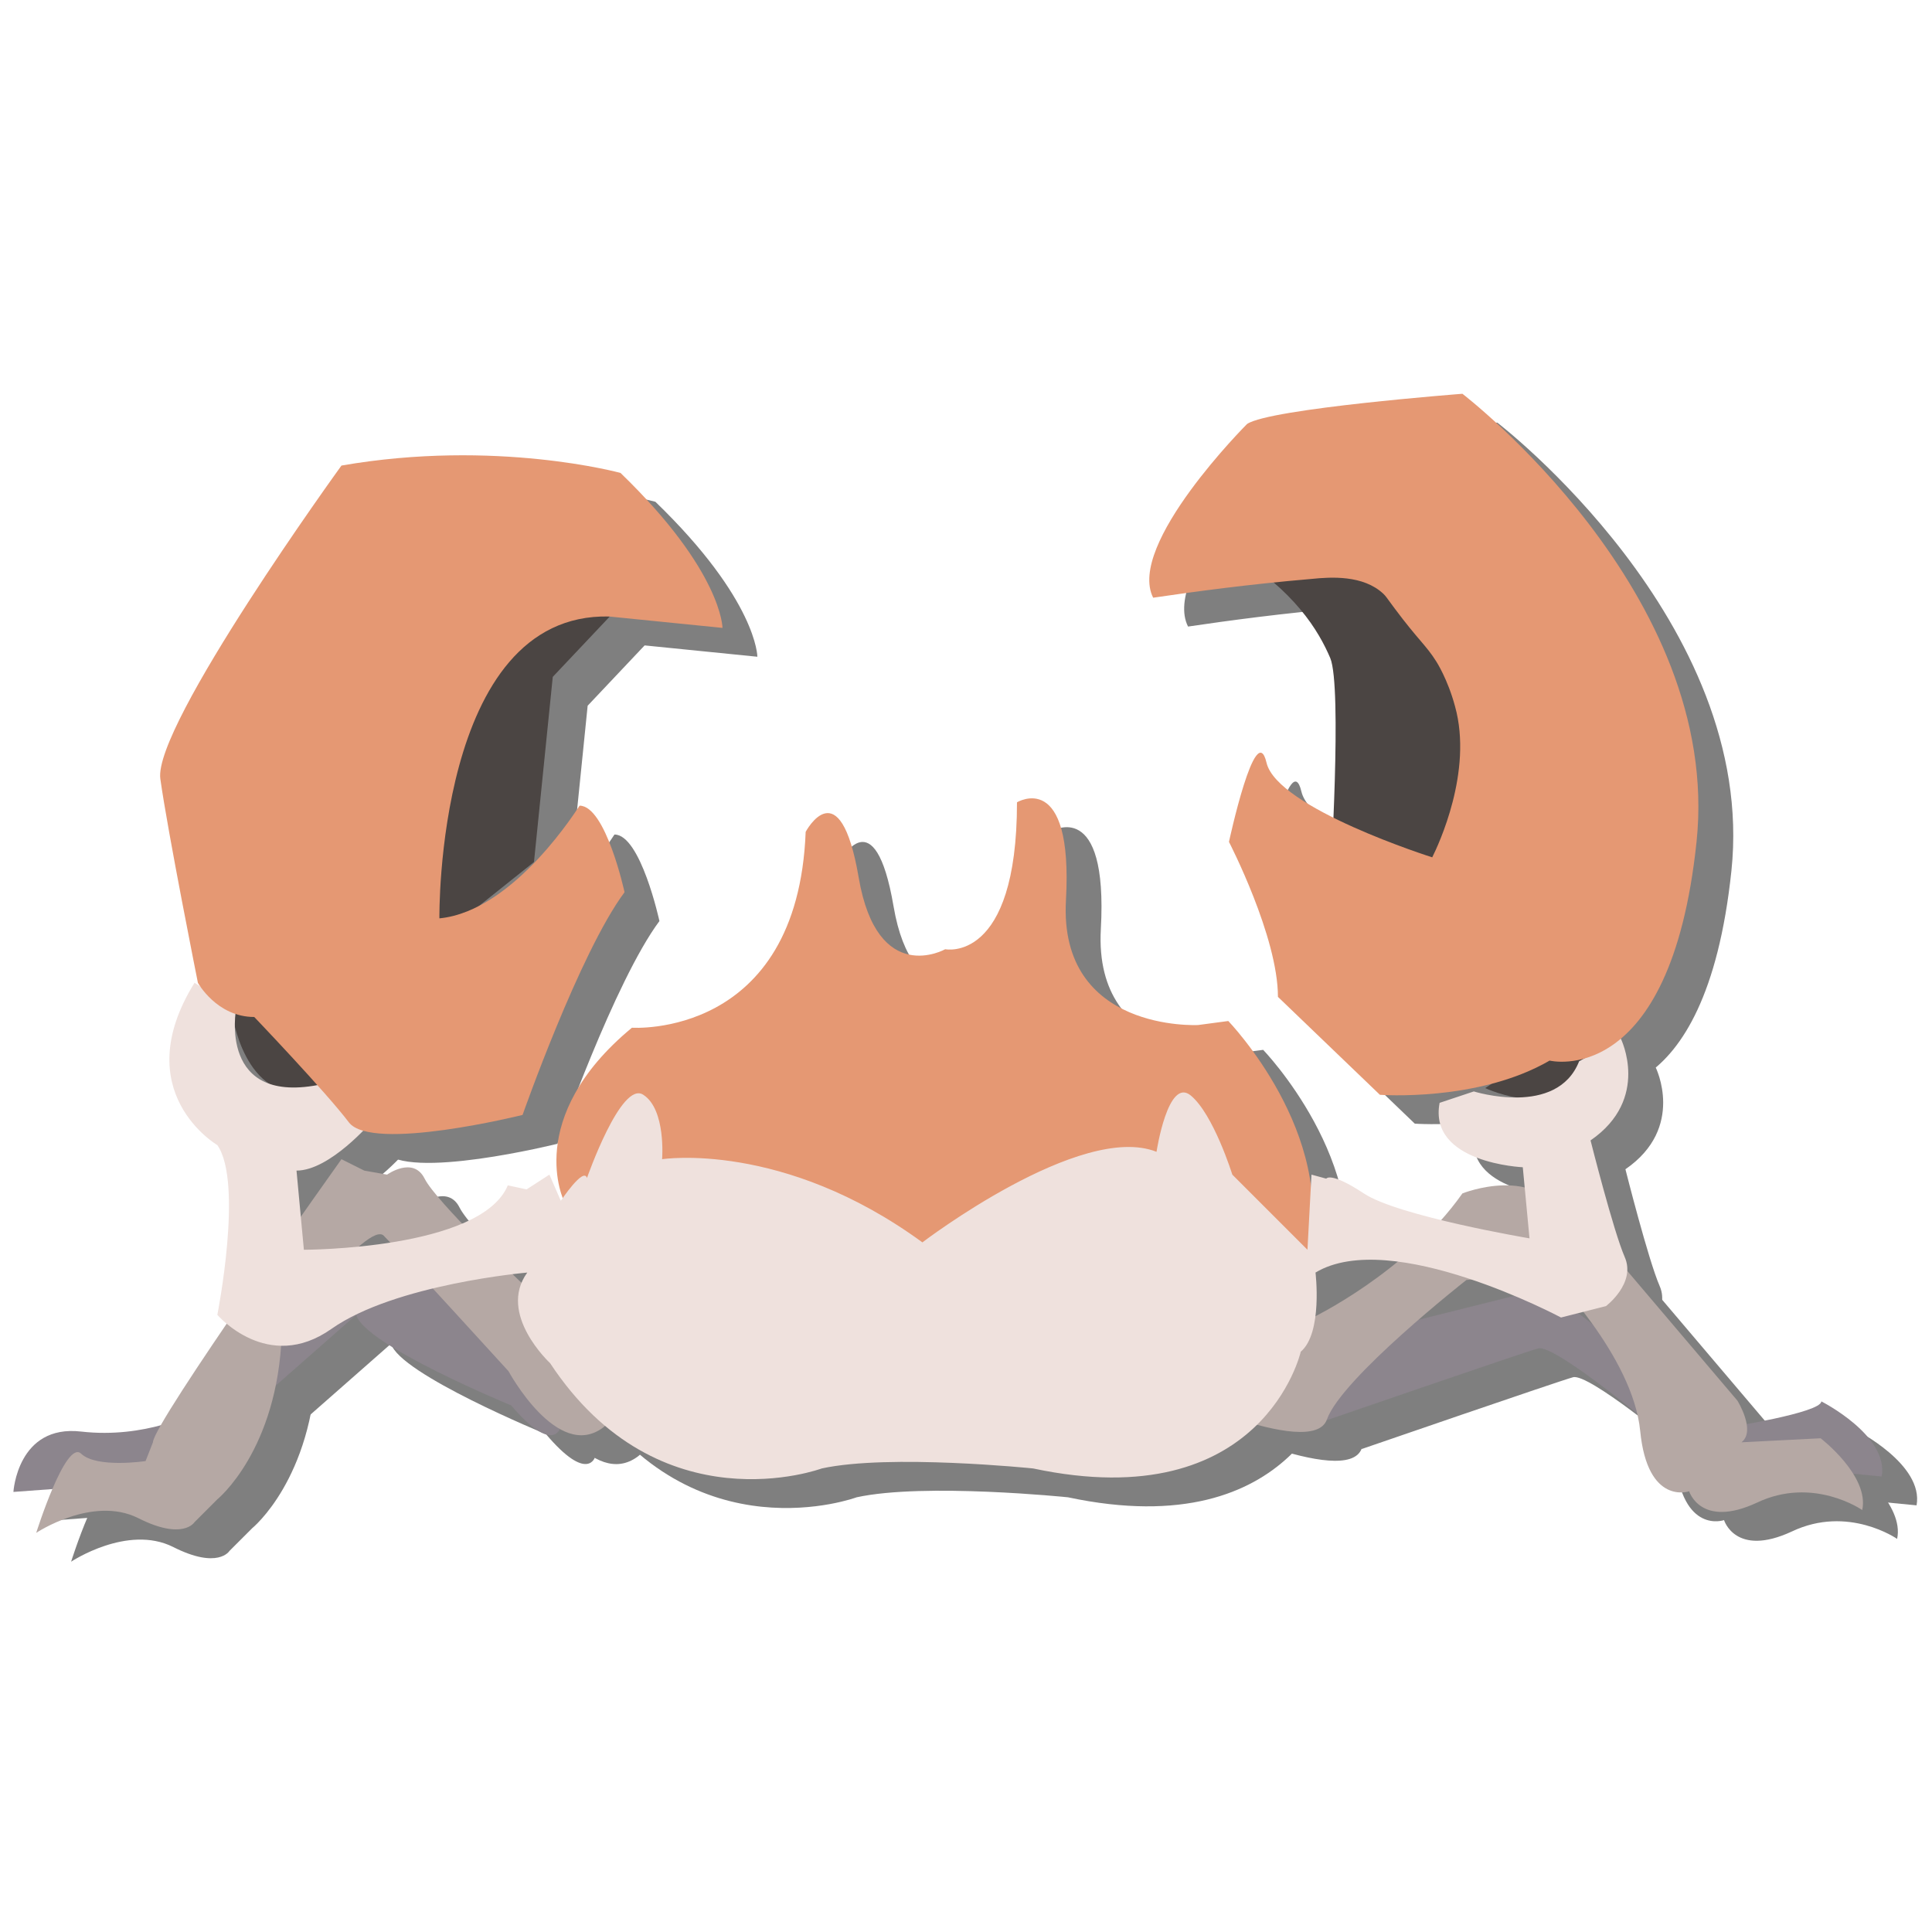 <?xml version="1.0" encoding="utf-8"?>
<!-- Generator: Adobe Illustrator 23.0.6, SVG Export Plug-In . SVG Version: 6.00 Build 0)  -->
<svg version="1.1" id="Layer_1" xmlns="http://www.w3.org/2000/svg" xmlns:xlink="http://www.w3.org/1999/xlink" x="0px" y="0px"
	 viewBox="0 0 288 288" style="enable-background:new 0 0 288 288;" xml:space="preserve">
<style type="text/css">
	.st0{opacity:0.5;}
	.st1{fill:#8C858D;}
	.st2{fill:#B5A8A4;}
	.st3{fill:#4B4543;}
	.st4{fill:#E59873;}
	.st5{fill:#EFE1DD;}
</style>
<g class="st0">
	<path d="M88.7,217.2c0,0-1.1,3.9-7.3-3.4c0,0-21.9-9-23.1-13.5l-14.1,12.4L29,225.1l-21.8,1.6c0,0,0.6-10.1,10.1-9
		c9.6,1.1,16.9-2.8,16.9-2.8l15.2-19.7l23.1-3.9L88.7,217.2z"/>
	<path d="M199.6,205.3l36-9l27,20.8c0,0,14.1-2.2,14.1-3.9c0,0,10.1,5.1,9,11.2l-6.2-0.6l-29.8-8.4c0,0-12.9-10.7-15.2-10.1
		C232.3,205.9,203,216,203,216L199.6,205.3z"/>
	<path d="M82.6,195.2c0,0-12.4-11.8-14.1-15.2s-5.6-0.6-5.6-0.6l-3.4-0.6l-3.4-1.7c0,0-28.1,39.4-28.1,42.2l-1.1,2.8
		c0,0-7.3,1.1-9.6-1.1s-6.7,11.8-6.7,11.8s8.4-5.6,15.2-2.2c6.7,3.4,8.4,0.6,8.4,0.6l3.4-3.4c0,0,9-7.3,9.6-24.7
		c0,0,12.9-16.9,15.2-14.6c2.2,2.2,18.6,20.2,18.6,20.2s7.3,13.5,14.1,8.4C101.7,212.1,82.6,195.2,82.6,195.2z"/>
	<path d="M200.7,200.8c0,0,14.1-6.7,22.5-18.6c0,0,11.2-4.5,15.2,3.9l6.7,4.5l19.1,22.5c0,0,2.8,4.5,0.6,6.2l11.8-0.6
		c0,0,7.3,5.6,6.2,10.7c0,0-7.3-5.1-15.7-1.1c-8.4,3.9-10.1-1.7-10.1-1.7s-6.2,2.2-7.3-9S236.2,194,236.2,194l-12.4,1.1
		c0,0-18.6,14.6-20.8,20.8s-25.9-5.1-25.9-5.1L200.7,200.8z"/>
	<polygon points="96.1,96.2 87.6,105.2 84.8,132.8 67.9,146.3 60.6,121 74.7,91.7 	"/>
	<path d="M188.9,86.7c9.3,5.6,12.9,11.7,14.6,15.7c1.8,4.3,0,33.2,0,33.2l0,0l28.1,6.8l-1.1-38.8l-15.2-19.1
		C206.5,85.2,197.7,85.9,188.9,86.7z"/>
	<path d="M226.6,166.5c0,0,11.8,5.6,15.7-3.9C246.2,153,226.6,166.5,226.6,166.5z"/>
	<path d="M39.8,155.3c0,0,1.7,13.5,11.8,11.8S42.1,150.8,39.8,155.3z"/>
	<path d="M89.3,183.4c0,0-6.2-12.4,10.1-25.9c0,0,24.7,1.7,25.9-29.2c0,0,5.1-9.6,7.9,6.8s12.9,10.7,12.9,10.7s10.7,2.2,10.7-21.9
		c0,0,8.4-5.1,7.3,14.6s19.7,18.6,19.7,18.6l4.5-0.6c0,0,16.3,16.9,11.8,34.9c-15.3,2.5-35.6,4.2-59.1,2.2
		C120.4,191.8,102.9,187.7,89.3,183.4z"/>
	<path d="M40.4,154.7c0,0-2.8,14.6,12.9,11.2l7.3,5.6c0,0-6.2,7.3-11.2,7.3l1.1,11.8c0,0,26.4,0,30.4-9.6l2.8,0.6l3.4-2.2l1.7,3.9
		c0,0,3.4-5.1,3.9-3.4c0,0,5.1-14.6,8.4-12.4c3.4,2.2,2.8,9.6,2.8,9.6s18-2.8,38.8,12.4c0,0,23.6-18,34.9-13.5c0,0,1.7-11.2,5.1-8.4
		c3.4,2.8,6.2,11.8,6.2,11.8l11.2,11.2l0.6-11.2l2.2,0.6c0,0,0.6-1.1,5.6,2.2c5.1,3.4,24.7,6.7,24.7,6.7l-1-10.6
		c0,0-14.1-0.6-12.4-9.6l5.1-1.7c0,0,12.4,3.9,15.7-4.5l6.2-3.4c0,0,4.5,9-4.5,15.2c0,0,3.4,13.5,5.1,17.4c1.7,3.9-2.8,7.3-2.8,7.3
		l-6.7,1.7c0,0-25.3-13.5-36.6-6.7c0,0,1.1,9-2.2,11.8c0,0-5.6,24.7-39.9,17.4c0,0-21.4-2.2-31.5,0c0,0-24.2,9-40.5-15.7
		c0,0-7.9-7.3-3.4-13.5c0,0-19.7,1.7-29.2,8.4s-17-2.1-17-2.1s3.9-19.7,0-25.3c0,0-13.5-7.9-3.4-24.2L40.4,154.7z"/>
	<path d="M70.7,141.2c0,0-0.6-45.6,25.3-45l16.9,1.7c0,0,0-8.4-15.2-23.1c0,0-18.6-5.1-41.6-1.1c0,0-28.1,38.8-27,46.7
		s5.6,30.4,5.6,30.4s2.8,5.1,8.4,5.1c0,0,10.7,11.2,14.1,15.7c3.4,4.5,25.9-1.1,25.9-1.1s8.5-24.2,15.2-33.2c0,0-2.8-12.9-6.7-12.9
		C91.6,124.3,82,140.1,70.7,141.2z"/>
	<path d="M177.1,93.4c6.1-0.9,14.2-2,23.6-2.8c2.9-0.3,7.7-0.6,10.7,2.2c0.4,0.4,0.3,0.3,1.7,2.2c3.5,4.7,4.7,5.5,6.2,7.9
		c0,0,1.7,2.6,2.8,6.7c2.7,9.7-2.5,20.7-3.4,22.5c0,0-23.1-7.3-24.7-14.1s-5.6,11.8-5.6,11.8s7.3,14.1,7.3,23.1l15.2,14.6
		c0,0,14.6,1.1,25.3-5.1c0,0,18,4.5,21.9-32.6C262,92.7,223.2,63,223.2,63s-28.7,2.2-32.1,4.5C191.1,67.5,173.1,85.5,177.1,93.4z"/>
</g>
<g>
	<path class="st1" d="M83.5,212.9c0,0-1.1,3.9-7.3-3.4c0,0-21.9-9-23.1-13.5L39,208.4l-15.2,12.4L2,222.4c0,0,0.6-10.1,10.1-9
		c9.6,1.1,16.9-2.8,16.9-2.8l15.2-19.7l23.1-3.9L83.5,212.9z"/>
	<path class="st1" d="M194.4,201l36-9l27,20.8c0,0,14.1-2.2,14.1-3.9c0,0,10.1,5.1,9,11.2l-6.2-0.6l-29.8-8.4
		c0,0-12.9-10.7-15.2-10.1c-2.2,0.6-31.5,10.7-31.5,10.7L194.4,201z"/>
	<path class="st2" d="M77.4,190.9c0,0-12.4-11.8-14.1-15.2c-1.7-3.4-5.6-0.6-5.6-0.6l-3.4-0.6l-3.4-1.7c0,0-28.1,39.4-28.1,42.2
		l-1.1,2.8c0,0-7.3,1.1-9.6-1.1s-6.7,11.8-6.7,11.8s8.4-5.6,15.2-2.2c6.7,3.4,8.4,0.6,8.4,0.6l3.4-3.4c0,0,9-7.3,9.6-24.7
		c0,0,12.9-16.9,15.2-14.6c2.2,2.2,18.6,20.2,18.6,20.2s7.3,13.5,14.1,8.4C96.5,207.8,77.4,190.9,77.4,190.9z"/>
	<path class="st2" d="M195.5,196.5c0,0,14.1-6.7,22.5-18.6c0,0,11.2-4.5,15.2,3.9l6.7,4.5l19.1,22.5c0,0,2.8,4.5,0.6,6.2l11.8-0.6
		c0,0,7.3,5.6,6.2,10.7c0,0-7.3-5.1-15.7-1.1c-8.4,3.9-10.1-1.7-10.1-1.7s-6.2,2.2-7.3-9S231,189.7,231,189.7l-12.4,1.1
		c0,0-18.6,14.6-20.8,20.8s-25.9-5.1-25.9-5.1L195.5,196.5z"/>
	<polygon class="st3" points="90.9,91.9 82.4,100.9 79.6,128.5 62.7,142 55.4,116.7 69.5,87.4 	"/>
	<path class="st3" d="M183.7,82.4c9.3,5.6,12.9,11.7,14.6,15.7c1.8,4.3,0,33.2,0,33.2l0,0l28.1,6.8l-1.1-38.8l-15.2-19.1
		C201.3,80.9,192.5,81.6,183.7,82.4z"/>
	<path class="st3" d="M221.4,162.2c0,0,11.8,5.6,15.7-3.9C241,148.7,221.4,162.2,221.4,162.2z"/>
	<path class="st3" d="M34.6,151c0,0,1.7,13.5,11.8,11.8S36.9,146.5,34.6,151z"/>
	<path class="st4" d="M84.1,179.1c0,0-6.2-12.4,10.1-25.9c0,0,24.7,1.7,25.9-29.2c0,0,5.1-9.6,7.9,6.8s12.9,10.7,12.9,10.7
		s10.7,2.2,10.7-21.9c0,0,8.4-5.1,7.3,14.6s19.7,18.6,19.7,18.6l4.5-0.6c0,0,16.3,16.9,11.8,34.9c-15.3,2.5-35.6,4.2-59.1,2.2
		C115.2,187.5,97.7,183.4,84.1,179.1z"/>
	<path class="st5" d="M35.2,150.4c0,0-2.8,14.6,12.9,11.2l7.3,5.6c0,0-6.2,7.3-11.2,7.3l1.1,11.8c0,0,26.4,0,30.4-9.6l2.8,0.6
		l3.4-2.2l1.7,3.9c0,0,3.4-5.1,3.9-3.4c0,0,5.1-14.6,8.4-12.4c3.4,2.2,2.8,9.6,2.8,9.6s18-2.8,38.8,12.4c0,0,23.6-18,34.9-13.5
		c0,0,1.7-11.2,5.1-8.4c3.4,2.8,6.2,11.8,6.2,11.8l11.2,11.2l0.6-11.2l2.2,0.6c0,0,0.6-1.1,5.6,2.2c5.1,3.4,24.7,6.7,24.7,6.7
		l-1-10.6c0,0-14.1-0.6-12.4-9.6l5.1-1.7c0,0,12.4,3.9,15.7-4.5l6.2-3.4c0,0,4.5,9-4.5,15.2c0,0,3.4,13.5,5.1,17.4
		c1.7,3.9-2.8,7.3-2.8,7.3l-6.7,1.7c0,0-25.3-13.5-36.6-6.7c0,0,1.1,9-2.2,11.8c0,0-5.6,24.7-39.9,17.4c0,0-21.4-2.2-31.5,0
		c0,0-24.2,9-40.5-15.7c0,0-7.9-7.3-3.4-13.5c0,0-19.7,1.7-29.2,8.4s-17-2.1-17-2.1s3.9-19.7,0-25.3c0,0-13.5-7.9-3.4-24.2
		L35.2,150.4z"/>
	<path class="st4" d="M65.5,136.9c0,0-0.6-45.6,25.3-45l16.9,1.7c0,0,0-8.4-15.2-23.1c0,0-18.6-5.1-41.6-1.1c0,0-28.1,38.8-27,46.7
		s5.6,30.4,5.6,30.4s2.8,5.1,8.4,5.1c0,0,10.7,11.2,14.1,15.7c3.4,4.5,25.9-1.1,25.9-1.1S86.4,142,93.1,133c0,0-2.8-12.9-6.7-12.9
		C86.4,120,76.8,135.8,65.5,136.9z"/>
	<path class="st4" d="M171.9,89.1c6.1-0.9,14.2-2,23.6-2.8c2.9-0.3,7.7-0.6,10.7,2.2c0.4,0.4,0.3,0.3,1.7,2.2
		c3.5,4.7,4.7,5.5,6.2,7.9c0,0,1.7,2.6,2.8,6.7c2.7,9.7-2.5,20.7-3.4,22.5c0,0-23.1-7.3-24.7-14.1s-5.6,11.8-5.6,11.8
		s7.3,14.1,7.3,23.1l15.2,14.6c0,0,14.6,1.1,25.3-5.1c0,0,18,4.5,21.9-32.6S218,58.7,218,58.7s-28.7,2.2-32.1,4.5
		C185.9,63.2,167.9,81.2,171.9,89.1z"/>
</g>
</svg>
